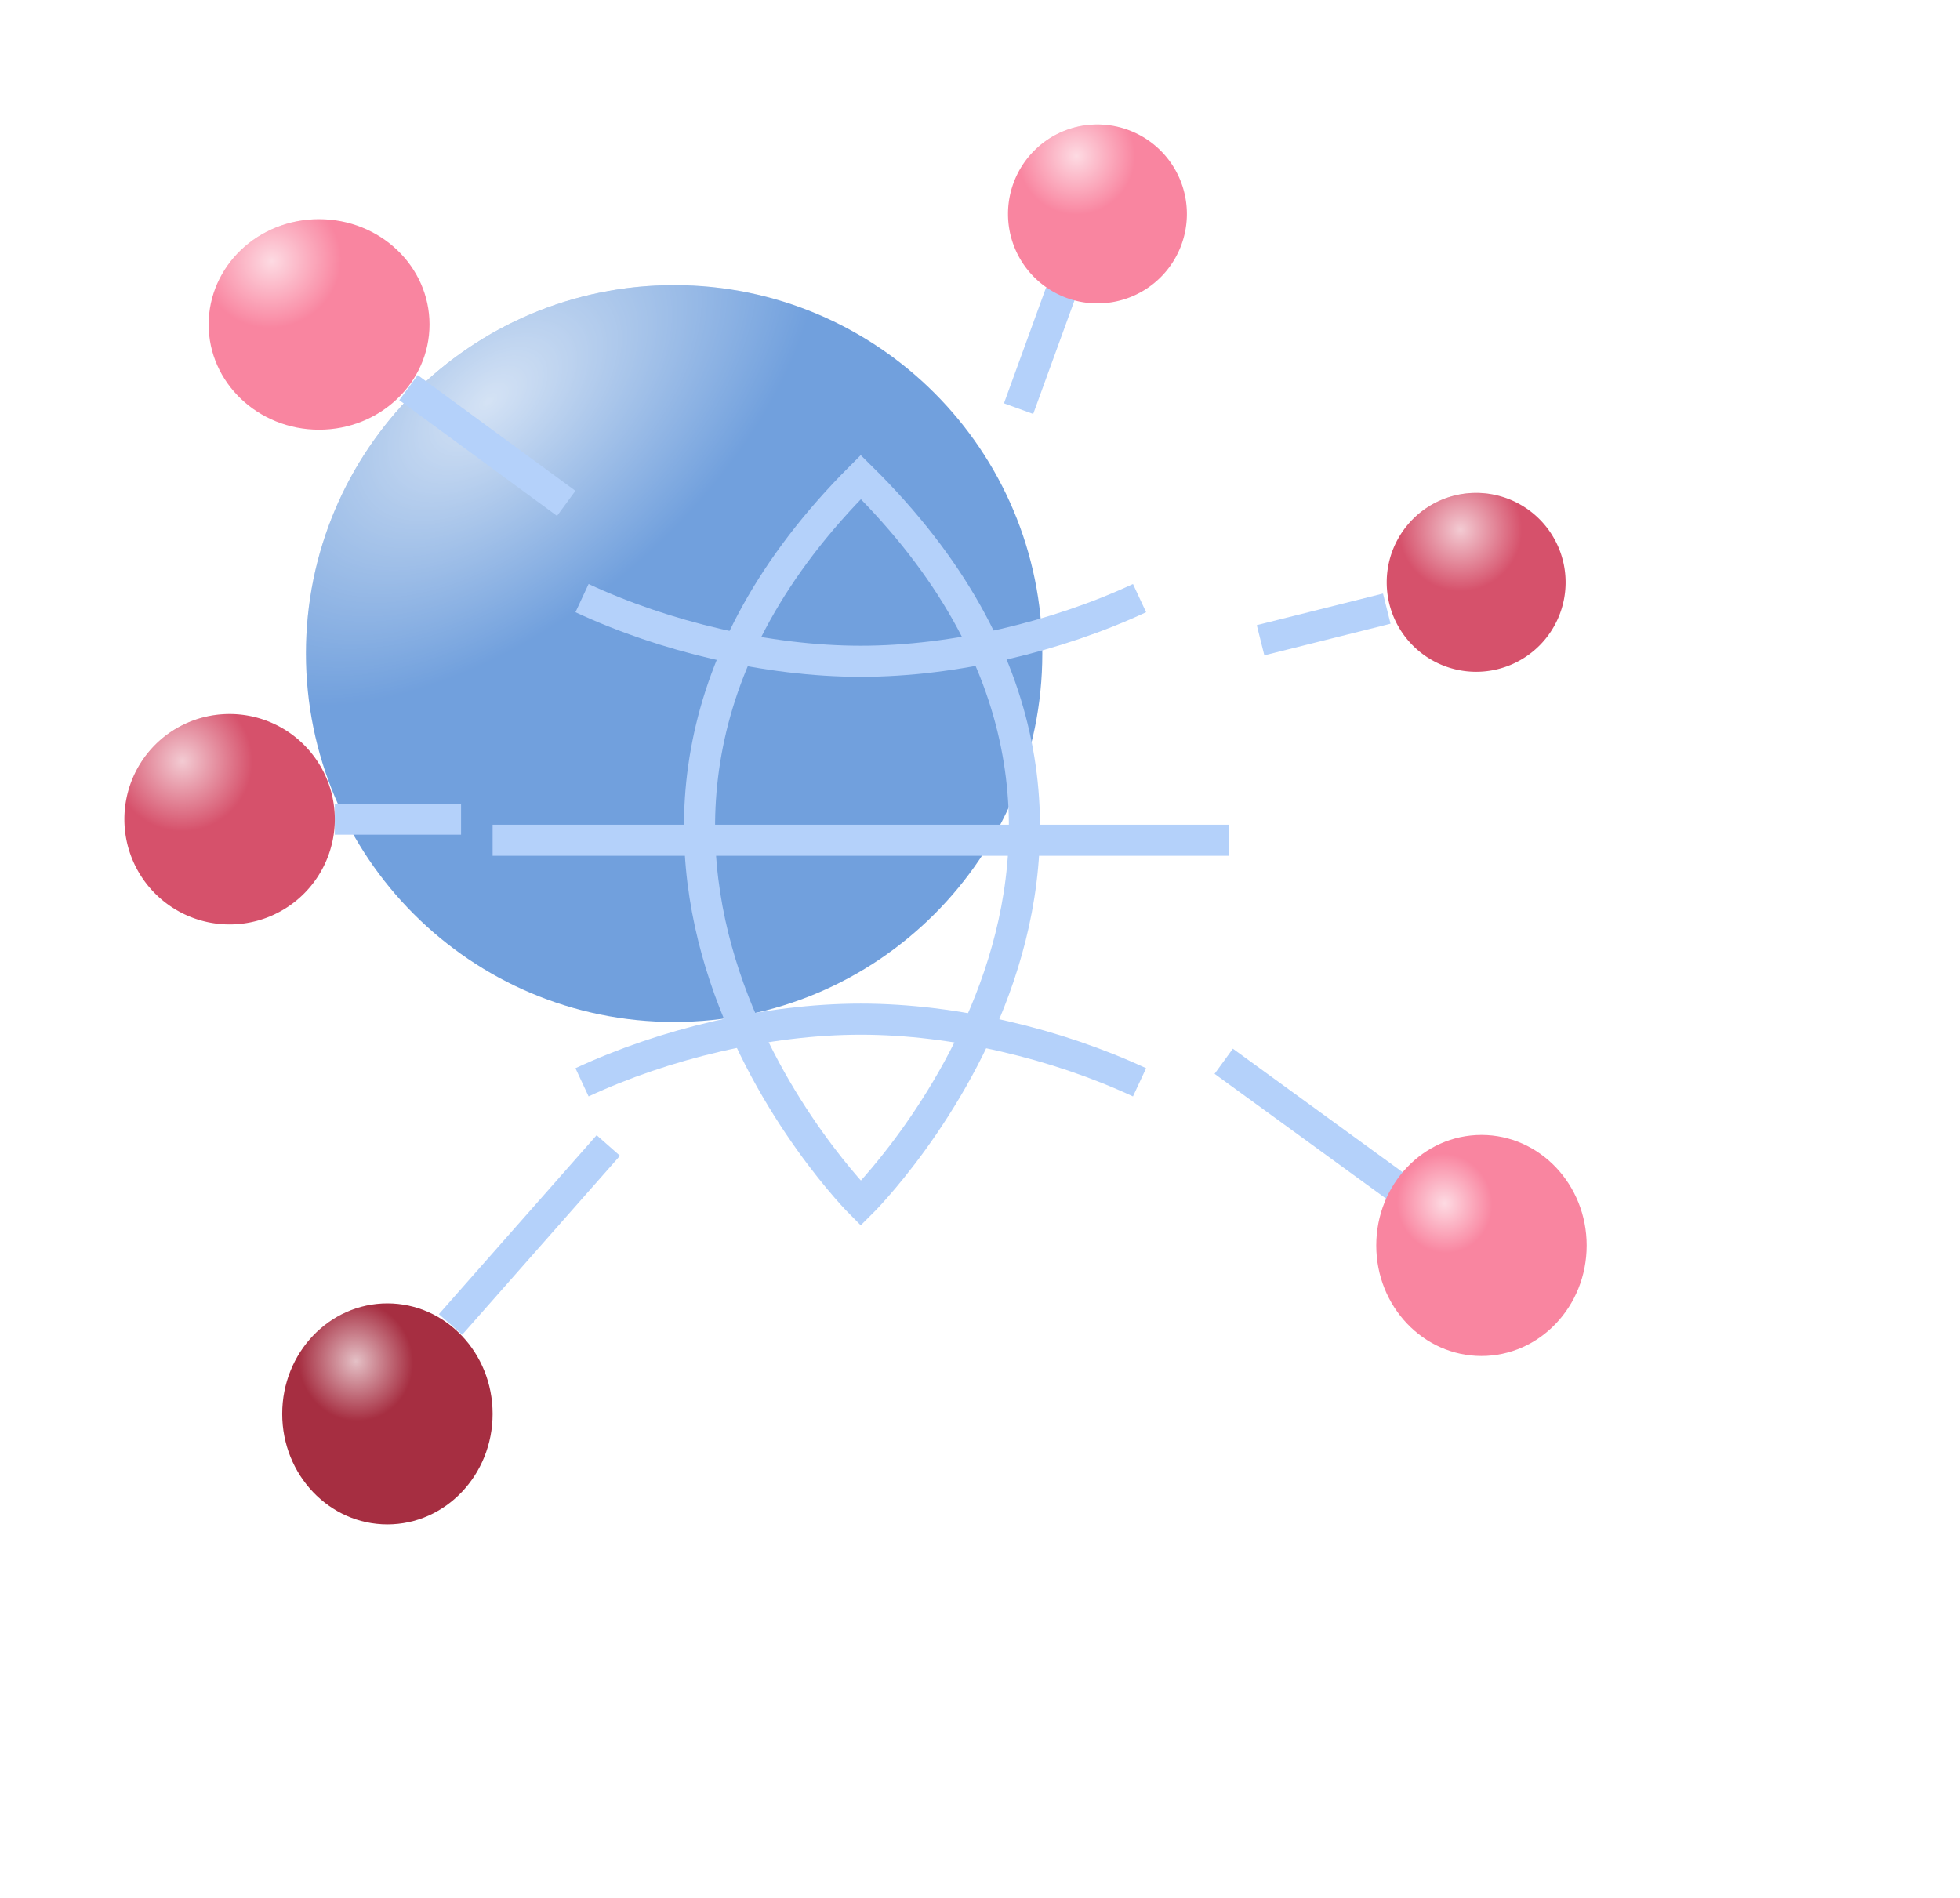 <svg width="63" height="61" fill="none" xmlns="http://www.w3.org/2000/svg"><g filter="url(#filter0_di)"><path d="M27.669 38.85c6.536 0 11.834-5.302 11.834-11.842 0-6.54-5.298-11.843-11.834-11.843s-11.835 5.302-11.835 11.843c0 6.54 5.299 11.842 11.835 11.842z" fill="#71A0DD"/><path d="M27.669 38.85c6.536 0 11.834-5.302 11.834-11.842 0-6.54-5.298-11.843-11.834-11.843s-11.835 5.302-11.835 11.843c0 6.54 5.299 11.842 11.835 11.842z" fill="url(#paint0_radial)" fill-opacity=".7"/></g><path d="M27.669 15.335c-11.665 11.673 0 23.346 0 23.346s11.834-11.673 0-23.346zM15.834 27.008h23.669" stroke="#B4D1FA" stroke-miterlimit="10"/><path d="M36.628 19.226c-2.64 1.229-5.945 2.03-8.96 2.03-3.016 0-6.32-.801-8.96-2.03m17.92 15.564c-2.64-1.23-5.945-2.03-8.96-2.03-3.016 0-6.32.8-8.96 2.03m21.81-14.21l4.057-1.016M32.74 13.135l1.353-3.721M18.2 16.18l-5.07-3.72m1.69 13.87h-4.058m8.791 10.49l-5.071 5.752m24.852-8.459l5.58 4.06" stroke="#B4D1FA" stroke-miterlimit="10"/><g filter="url(#filter1_di)"><path d="M35.276 9.752a2.875 2.875 0 002.874-2.876 2.875 2.875 0 10-2.874 2.876z" fill="#F985A0"/><path d="M35.276 9.752a2.875 2.875 0 002.874-2.876 2.875 2.875 0 10-2.874 2.876z" fill="url(#paint1_radial)" fill-opacity=".7"/></g><g filter="url(#filter2_di)"><path d="M47.449 21.594a2.875 2.875 0 002.874-2.876 2.875 2.875 0 10-2.874 2.876z" fill="#D6516B"/><path d="M47.449 21.594a2.875 2.875 0 002.874-2.876 2.875 2.875 0 10-2.874 2.876z" fill="url(#paint2_radial)" fill-opacity=".7"/></g><g filter="url(#filter3_di)"><path d="M47.619 43.587c1.867 0 3.381-1.591 3.381-3.553s-1.514-3.553-3.381-3.553c-1.868 0-3.382 1.59-3.382 3.553 0 1.962 1.514 3.553 3.382 3.553z" fill="#F985A0"/><path d="M47.619 43.587c1.867 0 3.381-1.591 3.381-3.553s-1.514-3.553-3.381-3.553c-1.868 0-3.382 1.59-3.382 3.553 0 1.962 1.514 3.553 3.382 3.553z" fill="url(#paint3_radial)" fill-opacity=".7"/></g><g filter="url(#filter4_di)"><path d="M12.452 49c1.868 0 3.382-1.59 3.382-3.553 0-1.962-1.514-3.552-3.382-3.552-1.867 0-3.381 1.59-3.381 3.552S10.585 49 12.452 49z" fill="#A62E41"/><path d="M12.452 49c1.868 0 3.382-1.59 3.382-3.553 0-1.962-1.514-3.552-3.382-3.552-1.867 0-3.381 1.59-3.381 3.552S10.585 49 12.452 49z" fill="url(#paint4_radial)" fill-opacity=".7"/></g><g filter="url(#filter5_di)"><path d="M7.381 29.715a3.382 3.382 0 003.381-3.384 3.382 3.382 0 10-3.38 3.384z" fill="#D6516B"/><path d="M7.381 29.715a3.382 3.382 0 003.381-3.384 3.382 3.382 0 10-3.38 3.384z" fill="url(#paint5_radial)" fill-opacity=".7"/></g><g filter="url(#filter6_di)"><path d="M10.256 13.812c1.96 0 3.55-1.515 3.55-3.383 0-1.869-1.59-3.384-3.55-3.384-1.961 0-3.55 1.515-3.55 3.384 0 1.868 1.589 3.383 3.55 3.383z" fill="#F985A0"/><path d="M10.256 13.812c1.96 0 3.55-1.515 3.55-3.383 0-1.869-1.59-3.384-3.55-3.384-1.961 0-3.55 1.515-3.55 3.384 0 1.868 1.589 3.383 3.55 3.383z" fill="url(#paint6_radial)" fill-opacity=".7"/></g><defs><radialGradient id="paint0_radial" cx="0" cy="0" r="1" gradientUnits="userSpaceOnUse" gradientTransform="matrix(11.665 13.534 -24.232 20.886 21.751 18.887)"><stop stop-color="#fff"/><stop offset=".395" stop-color="#fff" stop-opacity="0"/></radialGradient><radialGradient id="paint1_radial" cx="0" cy="0" r="1" gradientUnits="userSpaceOnUse" gradientTransform="matrix(.845 1.692 -1.691 .845 34.6 5.015)"><stop stop-color="#fff"/><stop offset="1" stop-color="#fff" stop-opacity="0"/></radialGradient><radialGradient id="paint2_radial" cx="0" cy="0" r="1" gradientUnits="userSpaceOnUse" gradientTransform="rotate(70.029 11.32 42.015) scale(1.98 1.979)"><stop stop-color="#fff"/><stop offset="1" stop-color="#fff" stop-opacity="0"/></radialGradient><radialGradient id="paint3_radial" cx="0" cy="0" r="1" gradientUnits="userSpaceOnUse" gradientTransform="matrix(.507 1.523 -1.449 .483 46.435 38.68)"><stop stop-color="#fff"/><stop offset="1" stop-color="#fff" stop-opacity="0"/></radialGradient><radialGradient id="paint4_radial" cx="0" cy="0" r="1" gradientUnits="userSpaceOnUse" gradientTransform="rotate(74.754 -22.92 29.364) scale(1.929 1.836)"><stop stop-color="#fff"/><stop offset="1" stop-color="#fff" stop-opacity="0"/></radialGradient><radialGradient id="paint5_radial" cx="0" cy="0" r="1" gradientUnits="userSpaceOnUse" gradientTransform="matrix(.507 2.199 -2.198 .507 5.86 24.47)"><stop stop-color="#fff"/><stop offset="1" stop-color="#fff" stop-opacity="0"/></radialGradient><radialGradient id="paint6_radial" cx="0" cy="0" r="1" gradientUnits="userSpaceOnUse" gradientTransform="matrix(.676 2.03 -2.13 .71 8.734 8.399)"><stop stop-color="#fff"/><stop offset="1" stop-color="#fff" stop-opacity="0"/></radialGradient><filter id="filter0_di" x="7.834" y="7.165" width="37.669" height="37.684" filterUnits="userSpaceOnUse" color-interpolation-filters="sRGB"><feFlood flood-opacity="0" result="BackgroundImageFix"/><feColorMatrix in="SourceAlpha" values="0 0 0 0 0 0 0 0 0 0 0 0 0 0 0 0 0 0 127 0"/><feOffset dx="2" dy="2"/><feGaussianBlur stdDeviation="2"/><feColorMatrix values="0 0 0 0 0 0 0 0 0 0 0 0 0 0 0 0 0 0 0.2 0"/><feBlend in2="BackgroundImageFix" result="effect1_dropShadow"/><feBlend in="SourceGraphic" in2="effect1_dropShadow" result="shape"/><feColorMatrix in="SourceAlpha" values="0 0 0 0 0 0 0 0 0 0 0 0 0 0 0 0 0 0 127 0" result="hardAlpha"/><feOffset dx="-8" dy="-8"/><feGaussianBlur stdDeviation="7"/><feComposite in2="hardAlpha" operator="arithmetic" k2="-1" k3="1"/><feColorMatrix values="0 0 0 0 0 0 0 0 0 0 0 0 0 0 0 0 0 0 0.4 0"/><feBlend in2="shape" result="effect2_innerShadow"/></filter><filter id="filter1_di" x="28.402" y="0" width="21.748" height="21.752" filterUnits="userSpaceOnUse" color-interpolation-filters="sRGB"><feFlood flood-opacity="0" result="BackgroundImageFix"/><feColorMatrix in="SourceAlpha" values="0 0 0 0 0 0 0 0 0 0 0 0 0 0 0 0 0 0 127 0"/><feOffset dx="4" dy="4"/><feGaussianBlur stdDeviation="4"/><feColorMatrix values="0 0 0 0 0 0 0 0 0 0 0 0 0 0 0 0 0 0 0.2 0"/><feBlend in2="BackgroundImageFix" result="effect1_dropShadow"/><feBlend in="SourceGraphic" in2="effect1_dropShadow" result="shape"/><feColorMatrix in="SourceAlpha" values="0 0 0 0 0 0 0 0 0 0 0 0 0 0 0 0 0 0 127 0" result="hardAlpha"/><feOffset dx="-4" dy="-4"/><feGaussianBlur stdDeviation="4"/><feComposite in2="hardAlpha" operator="arithmetic" k2="-1" k3="1"/><feColorMatrix values="0 0 0 0 0 0 0 0 0 0 0 0 0 0 0 0 0 0 0.15 0"/><feBlend in2="shape" result="effect2_innerShadow"/></filter><filter id="filter2_di" x="40.575" y="11.842" width="21.748" height="21.752" filterUnits="userSpaceOnUse" color-interpolation-filters="sRGB"><feFlood flood-opacity="0" result="BackgroundImageFix"/><feColorMatrix in="SourceAlpha" values="0 0 0 0 0 0 0 0 0 0 0 0 0 0 0 0 0 0 127 0"/><feOffset dx="4" dy="4"/><feGaussianBlur stdDeviation="4"/><feColorMatrix values="0 0 0 0 0 0 0 0 0 0 0 0 0 0 0 0 0 0 0.2 0"/><feBlend in2="BackgroundImageFix" result="effect1_dropShadow"/><feBlend in="SourceGraphic" in2="effect1_dropShadow" result="shape"/><feColorMatrix in="SourceAlpha" values="0 0 0 0 0 0 0 0 0 0 0 0 0 0 0 0 0 0 127 0" result="hardAlpha"/><feOffset dx="-4" dy="-4"/><feGaussianBlur stdDeviation="4"/><feComposite in2="hardAlpha" operator="arithmetic" k2="-1" k3="1"/><feColorMatrix values="0 0 0 0 0 0 0 0 0 0 0 0 0 0 0 0 0 0 0.15 0"/><feBlend in2="shape" result="effect2_innerShadow"/></filter><filter id="filter3_di" x="40.237" y="32.481" width="22.762" height="23.105" filterUnits="userSpaceOnUse" color-interpolation-filters="sRGB"><feFlood flood-opacity="0" result="BackgroundImageFix"/><feColorMatrix in="SourceAlpha" values="0 0 0 0 0 0 0 0 0 0 0 0 0 0 0 0 0 0 127 0"/><feOffset dx="4" dy="4"/><feGaussianBlur stdDeviation="4"/><feColorMatrix values="0 0 0 0 0 0 0 0 0 0 0 0 0 0 0 0 0 0 0.2 0"/><feBlend in2="BackgroundImageFix" result="effect1_dropShadow"/><feBlend in="SourceGraphic" in2="effect1_dropShadow" result="shape"/><feColorMatrix in="SourceAlpha" values="0 0 0 0 0 0 0 0 0 0 0 0 0 0 0 0 0 0 127 0" result="hardAlpha"/><feOffset dx="-4" dy="-4"/><feGaussianBlur stdDeviation="4"/><feComposite in2="hardAlpha" operator="arithmetic" k2="-1" k3="1"/><feColorMatrix values="0 0 0 0 0 0 0 0 0 0 0 0 0 0 0 0 0 0 0.15 0"/><feBlend in2="shape" result="effect2_innerShadow"/></filter><filter id="filter4_di" x="5.071" y="37.895" width="22.762" height="23.105" filterUnits="userSpaceOnUse" color-interpolation-filters="sRGB"><feFlood flood-opacity="0" result="BackgroundImageFix"/><feColorMatrix in="SourceAlpha" values="0 0 0 0 0 0 0 0 0 0 0 0 0 0 0 0 0 0 127 0"/><feOffset dx="4" dy="4"/><feGaussianBlur stdDeviation="4"/><feColorMatrix values="0 0 0 0 0 0 0 0 0 0 0 0 0 0 0 0 0 0 0.2 0"/><feBlend in2="BackgroundImageFix" result="effect1_dropShadow"/><feBlend in="SourceGraphic" in2="effect1_dropShadow" result="shape"/><feColorMatrix in="SourceAlpha" values="0 0 0 0 0 0 0 0 0 0 0 0 0 0 0 0 0 0 127 0" result="hardAlpha"/><feOffset dx="-4" dy="-4"/><feGaussianBlur stdDeviation="4"/><feComposite in2="hardAlpha" operator="arithmetic" k2="-1" k3="1"/><feColorMatrix values="0 0 0 0 0 0 0 0 0 0 0 0 0 0 0 0 0 0 0.15 0"/><feBlend in2="shape" result="effect2_innerShadow"/></filter><filter id="filter5_di" x="0" y="18.948" width="22.762" height="22.767" filterUnits="userSpaceOnUse" color-interpolation-filters="sRGB"><feFlood flood-opacity="0" result="BackgroundImageFix"/><feColorMatrix in="SourceAlpha" values="0 0 0 0 0 0 0 0 0 0 0 0 0 0 0 0 0 0 127 0"/><feOffset dx="4" dy="4"/><feGaussianBlur stdDeviation="4"/><feColorMatrix values="0 0 0 0 0 0 0 0 0 0 0 0 0 0 0 0 0 0 0.2 0"/><feBlend in2="BackgroundImageFix" result="effect1_dropShadow"/><feBlend in="SourceGraphic" in2="effect1_dropShadow" result="shape"/><feColorMatrix in="SourceAlpha" values="0 0 0 0 0 0 0 0 0 0 0 0 0 0 0 0 0 0 127 0" result="hardAlpha"/><feOffset dx="-4" dy="-4"/><feGaussianBlur stdDeviation="4"/><feComposite in2="hardAlpha" operator="arithmetic" k2="-1" k3="1"/><feColorMatrix values="0 0 0 0 0 0 0 0 0 0 0 0 0 0 0 0 0 0 0.15 0"/><feBlend in2="shape" result="effect2_innerShadow"/></filter><filter id="filter6_di" x="2.705" y="3.045" width="23.101" height="22.767" filterUnits="userSpaceOnUse" color-interpolation-filters="sRGB"><feFlood flood-opacity="0" result="BackgroundImageFix"/><feColorMatrix in="SourceAlpha" values="0 0 0 0 0 0 0 0 0 0 0 0 0 0 0 0 0 0 127 0"/><feOffset dx="4" dy="4"/><feGaussianBlur stdDeviation="4"/><feColorMatrix values="0 0 0 0 0 0 0 0 0 0 0 0 0 0 0 0 0 0 0.2 0"/><feBlend in2="BackgroundImageFix" result="effect1_dropShadow"/><feBlend in="SourceGraphic" in2="effect1_dropShadow" result="shape"/><feColorMatrix in="SourceAlpha" values="0 0 0 0 0 0 0 0 0 0 0 0 0 0 0 0 0 0 127 0" result="hardAlpha"/><feOffset dx="-4" dy="-4"/><feGaussianBlur stdDeviation="4"/><feComposite in2="hardAlpha" operator="arithmetic" k2="-1" k3="1"/><feColorMatrix values="0 0 0 0 0 0 0 0 0 0 0 0 0 0 0 0 0 0 0.15 0"/><feBlend in2="shape" result="effect2_innerShadow"/></filter></defs></svg>